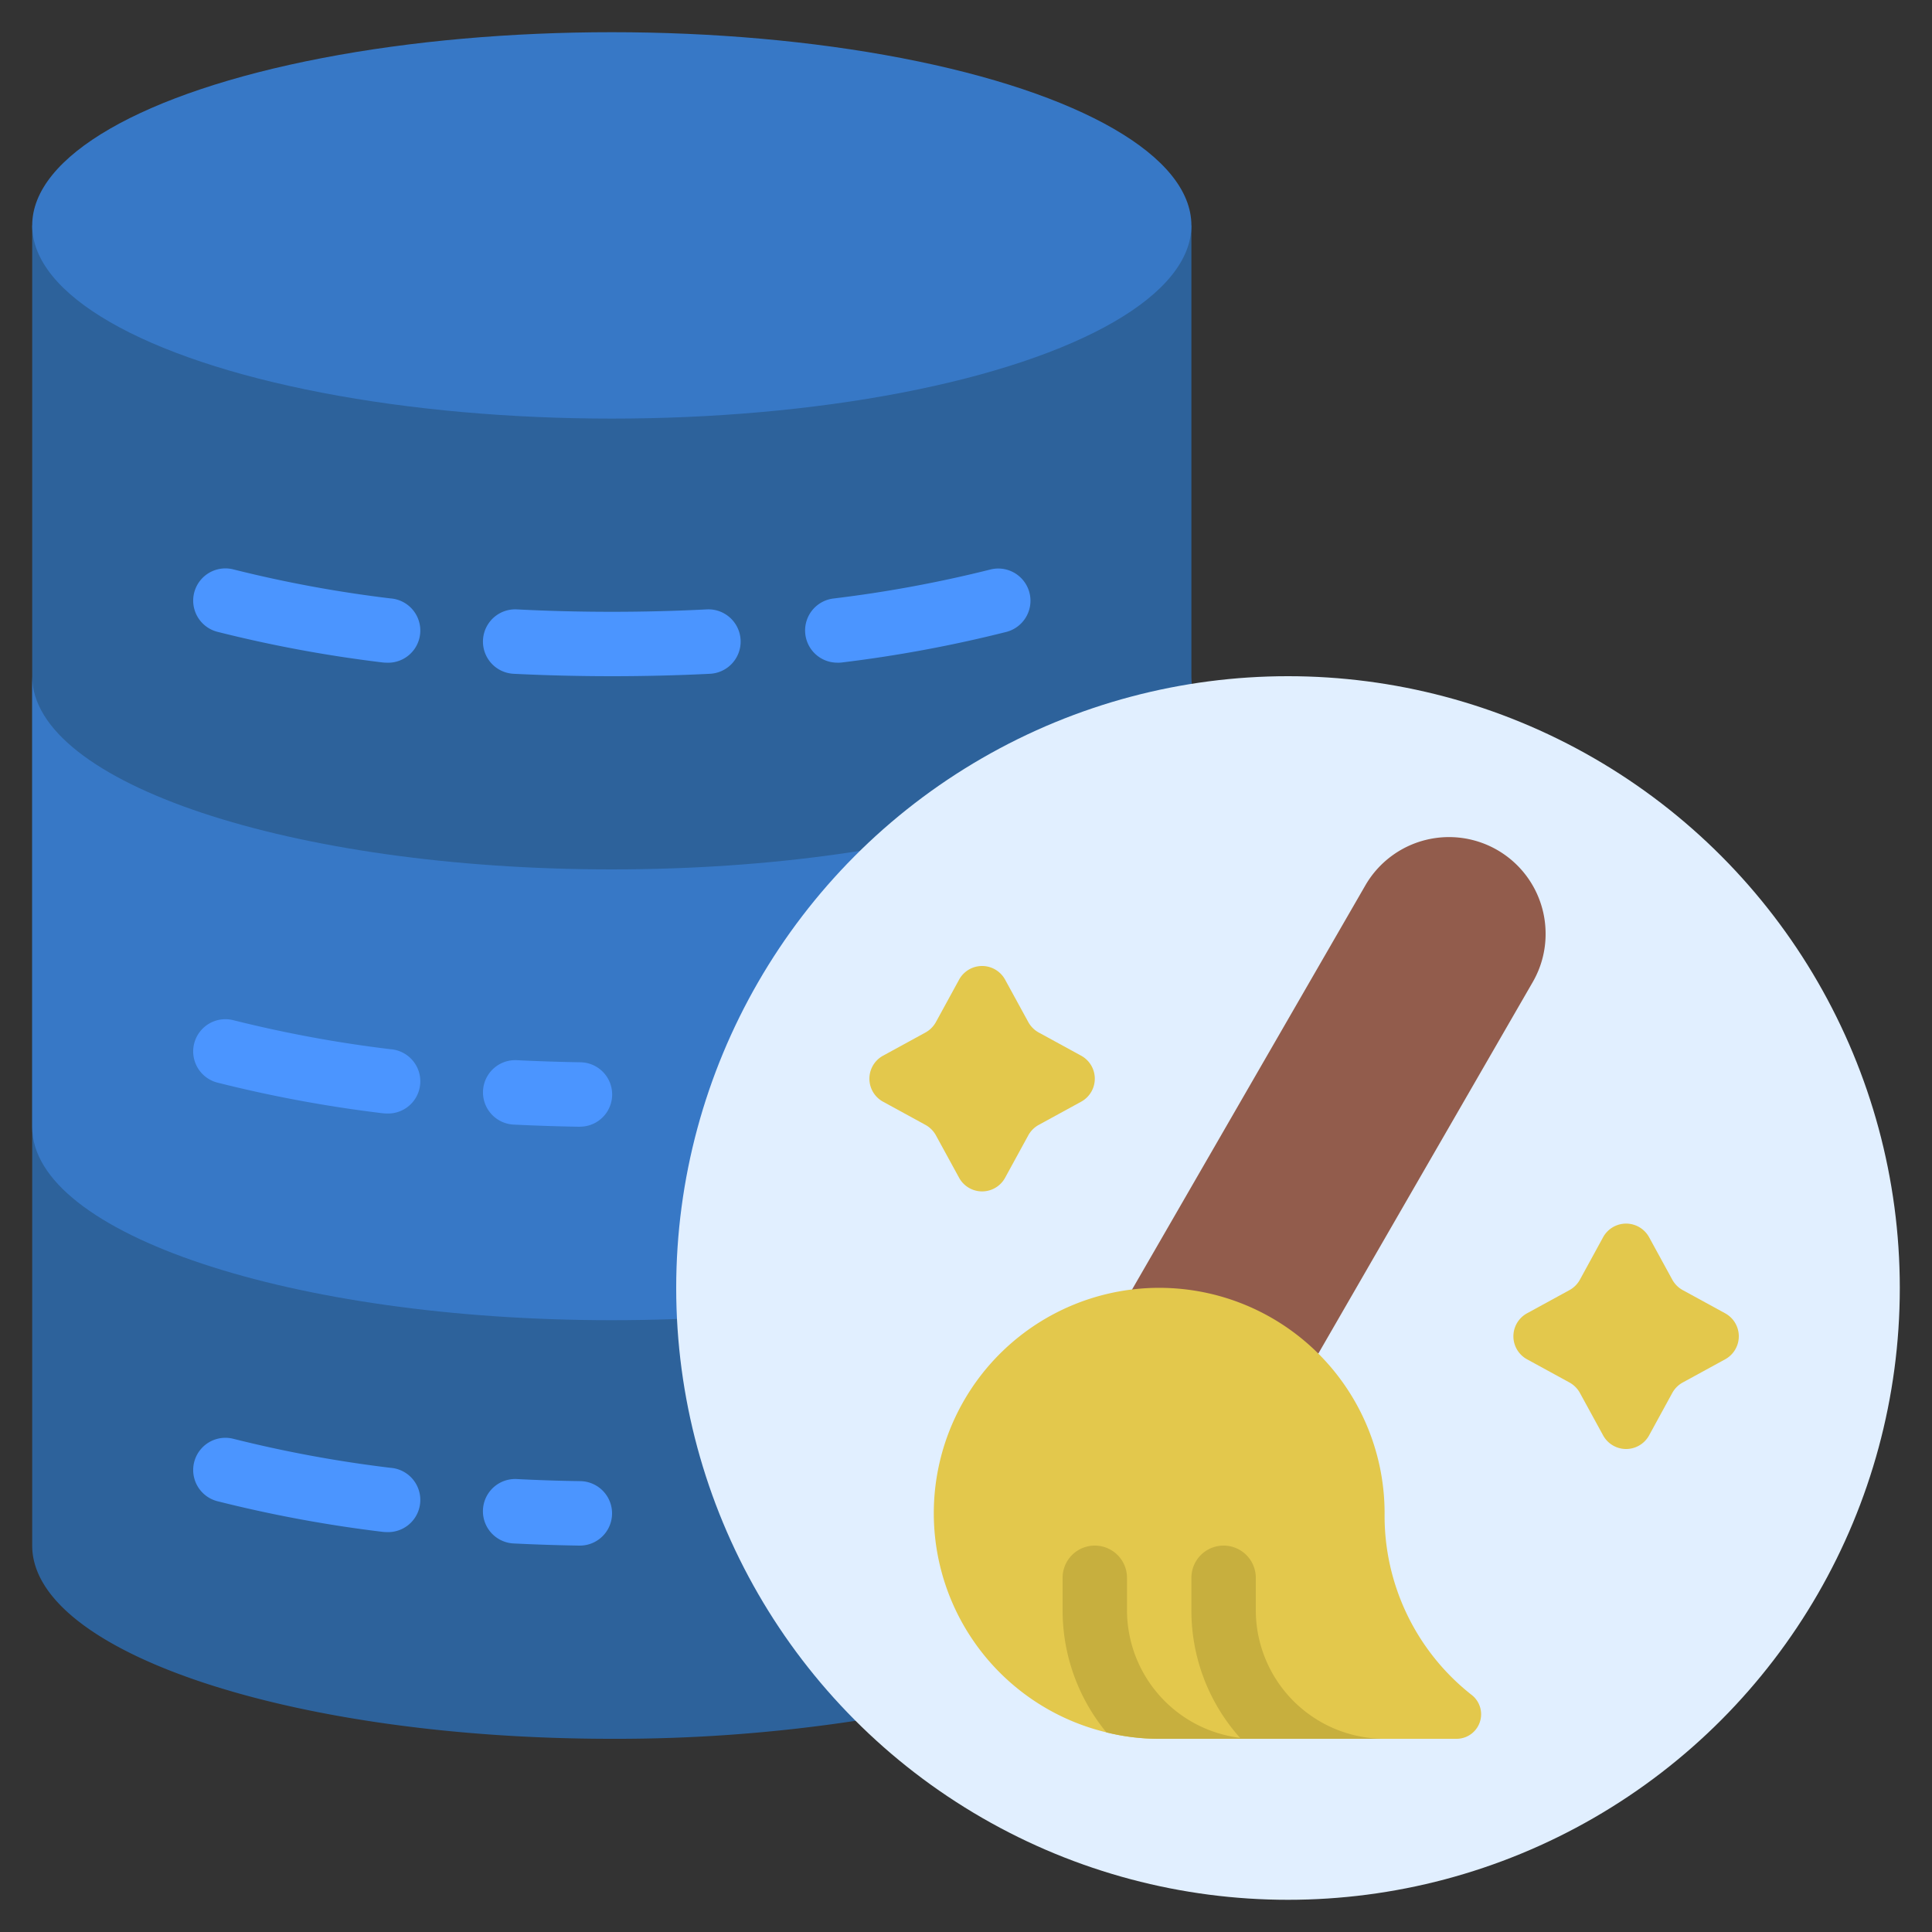 <svg id="Icons" height="512" viewBox="0 0 60 60" width="512" xmlns="http://www.w3.org/2000/svg"><rect x="0" y="0" width="60" height="60" fill="#333333" stroke="none"/><path d="m1 7v41c0 3.31 8.06 6 18 6a49.477 49.477 0 0 0 7.58-.56l10.42-32.2v-14.24z" fill="#2d629b"/><path d="m1 35c0 3.314 8.059 6 18 6s18-2.686 18-6v-14c0 3.314-8.059 6-18 6s-18-2.686-18-6z" fill="#3778c6"/><ellipse cx="19" cy="7" fill="#3778c6" rx="18" ry="6"/><circle cx="40" cy="40" fill="#e1efff" r="19"/><path d="m40.94 42.04 6.66-11.54a2.976 2.976 0 0 0 .4-1.49 3 3 0 0 0 -5.6-1.51l-7.25 12.56z" fill="#925c4c"/><path d="m31.214 30.423.721 1.319a.822.822 0 0 0 .323.323l1.319.721a.814.814 0 0 1 0 1.428l-1.319.721a.822.822 0 0 0 -.323.323l-.721 1.319a.814.814 0 0 1 -1.428 0l-.721-1.319a.822.822 0 0 0 -.323-.323l-1.319-.721a.814.814 0 0 1 0-1.428l1.319-.721a.822.822 0 0 0 .323-.323l.721-1.319a.814.814 0 0 1 1.428 0z" fill="#e3c84c"/><path d="m51.214 38.423.721 1.319a.822.822 0 0 0 .323.323l1.319.721a.814.814 0 0 1 0 1.428l-1.319.721a.822.822 0 0 0 -.323.323l-.721 1.319a.814.814 0 0 1 -1.428 0l-.721-1.319a.822.822 0 0 0 -.323-.323l-1.319-.721a.814.814 0 0 1 0-1.428l1.319-.721a.822.822 0 0 0 .323-.323l.721-1.319a.814.814 0 0 1 1.428 0z" fill="#e3c84c"/><path d="m45.23 54h-9.23a6.759 6.759 0 0 1 -1.64-.2 7 7 0 1 1 8.64-6.8 7.068 7.068 0 0 0 2.72 5.65.762.762 0 0 1 -.49 1.35z" fill="#e3c84c"/><g fill="#4b95ff"><path d="m12 20.58a1.063 1.063 0 0 1 -.125-.008 41.016 41.016 0 0 1 -5.125-.951 1 1 0 1 1 .5-1.937 39.344 39.344 0 0 0 4.875.9 1 1 0 0 1 -.125 1.996z"/><path d="m19 21c-1.021 0-2.048-.025-3.05-.075a1 1 0 1 1 .1-2c1.939.1 3.961.1 5.9 0a1 1 0 1 1 .1 2c-1.002.05-2.029.075-3.05.075z"/><path d="m26 20.58a1 1 0 0 1 -.123-1.992 39.344 39.344 0 0 0 4.875-.9 1 1 0 1 1 .5 1.937 41.016 41.016 0 0 1 -5.125.951 1.063 1.063 0 0 1 -.127.004z"/><path d="m12 34.58a1.063 1.063 0 0 1 -.125-.008 41.016 41.016 0 0 1 -5.125-.951 1 1 0 1 1 .5-1.937 39.344 39.344 0 0 0 4.875.9 1 1 0 0 1 -.125 1.996z"/><path d="m18 34.992h-.018q-1.03-.018-2.031-.067a1 1 0 0 1 .1-2q.969.048 1.969.065a1 1 0 0 1 -.018 2z"/><path d="m18 48h-.016q-1.032-.017-2.035-.067a1 1 0 0 1 .1-2q.966.05 1.965.065a1 1 0 0 1 -.014 2.002z"/><path d="m12 47.58a1.063 1.063 0 0 1 -.125-.008 41.016 41.016 0 0 1 -5.125-.951 1 1 0 1 1 .5-1.937 39.344 39.344 0 0 0 4.875.9 1 1 0 0 1 -.125 1.996z"/></g><path d="m39 54h-3a6.759 6.759 0 0 1 -1.64-.2 5.96 5.96 0 0 1 -1.36-3.8v-1a1 1 0 0 1 2 0v1a4 4 0 0 0 3.51 3.97 3.908 3.908 0 0 0 .49.03z" fill="#c7af3e"/><path d="m43 54h-4.46q-.03-.015-.03-.03a5.926 5.926 0 0 1 -1.51-3.97v-1a1 1 0 0 1 2 0v1a4 4 0 0 0 4 4z" fill="#c7af3e"/></svg>